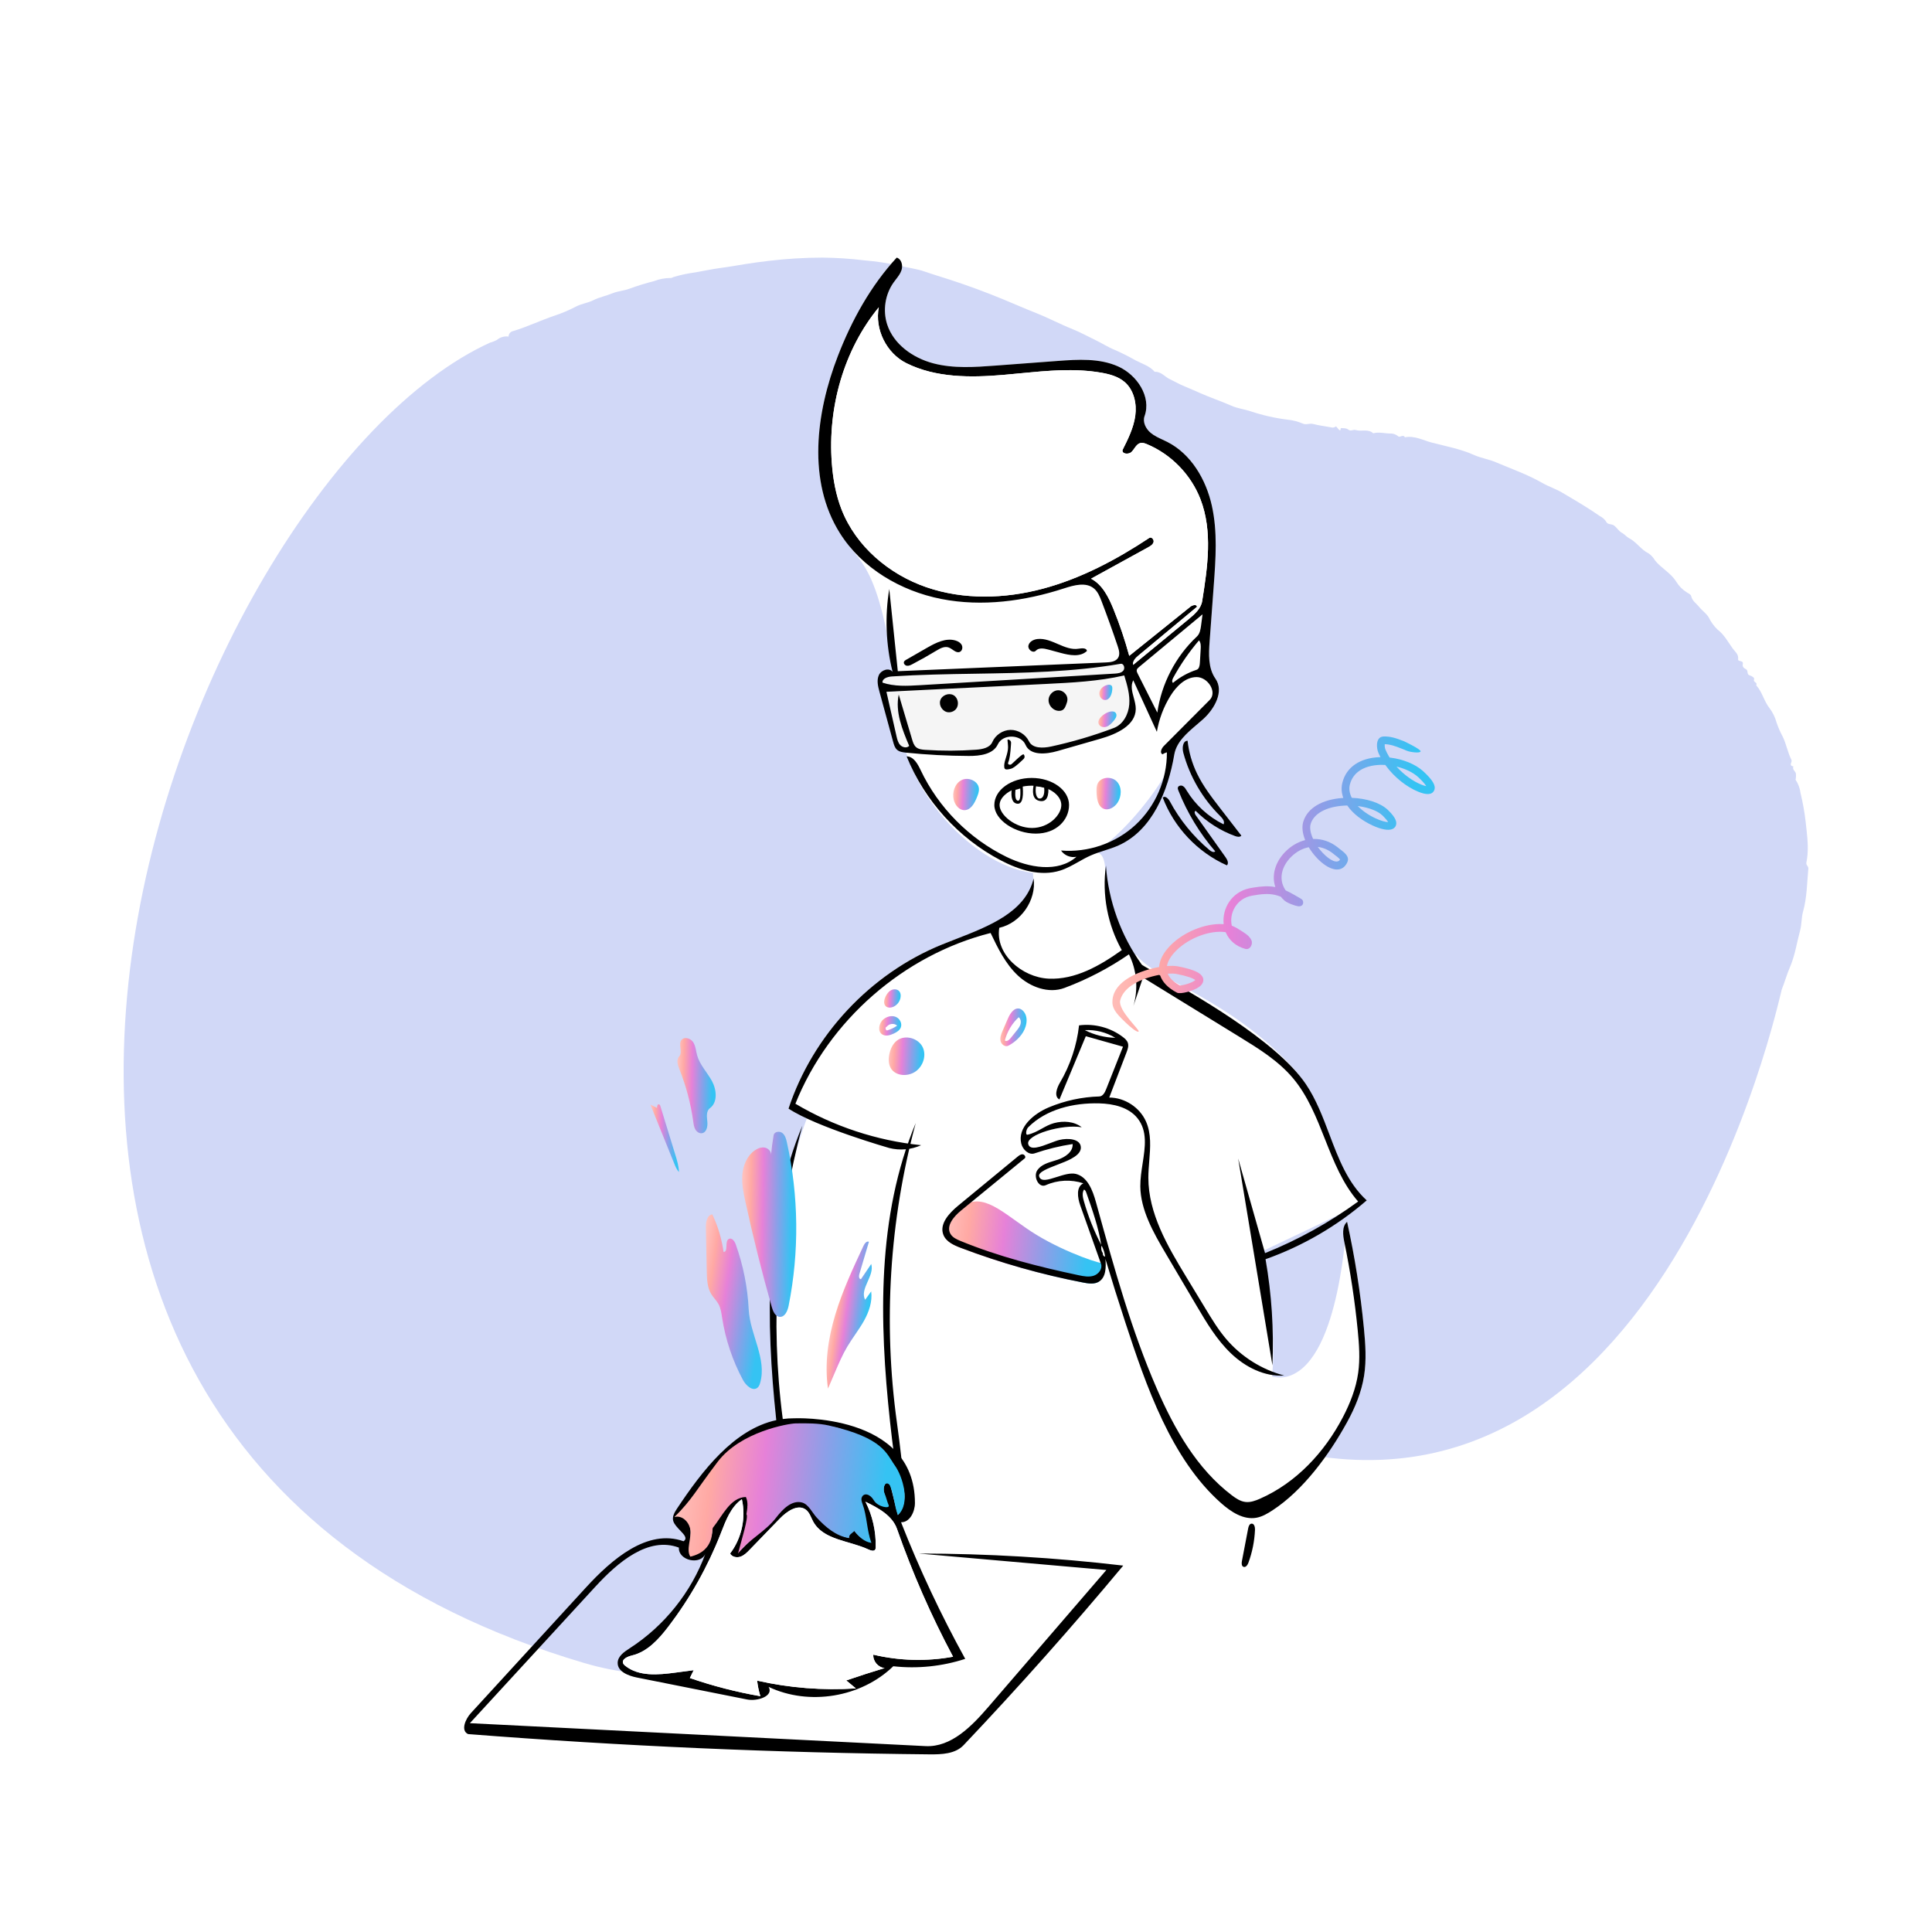 <svg width="334" height="334" viewBox="0 0 334 334" fill="none" xmlns="http://www.w3.org/2000/svg">
<rect width="334" height="334" fill="white"/>
<path fill-rule="evenodd" clip-rule="evenodd" d="M87.918 58.186C87.924 57.706 88.275 57.301 88.748 57.225C91.16 56.498 93.43 55.394 95.816 54.59C97.102 54.166 98.351 53.637 99.55 53.011C100.421 52.548 101.413 52.411 102.322 52.016L102.567 51.901C103.616 51.377 104.793 51.156 105.886 50.702C106.808 50.318 107.846 50.277 108.804 49.914C110.203 49.403 111.628 48.963 113.072 48.595C113.968 48.247 114.921 48.066 115.883 48.06C116.141 48.085 116.295 47.931 116.498 47.877C117.363 47.617 118.243 47.41 119.133 47.257C121.025 46.987 122.89 46.534 124.783 46.293C126.157 46.118 127.514 45.863 128.88 45.647C130.194 45.441 131.512 45.261 132.835 45.106C135.929 44.734 139.042 44.542 142.159 44.533C144.598 44.556 147.035 44.717 149.456 45.015C151.429 45.177 153.388 45.47 155.321 45.892C156.853 46.28 158.451 46.447 159.92 46.965C161.306 47.453 162.728 47.869 164.116 48.32C167.331 49.363 170.495 50.531 173.607 51.824C175.44 52.583 177.269 53.386 179.108 54.114C181.266 54.967 183.31 56.059 185.463 56.919C186.724 57.423 187.962 58.112 189.209 58.705C190.416 59.279 191.535 60.019 192.778 60.517C194 61.057 195.193 61.659 196.354 62.32C197.453 62.898 198.762 63.261 199.623 64.281C200.717 64.209 201.358 65.128 202.222 65.545C203.085 65.963 203.93 66.443 204.8 66.8C205.698 67.167 206.602 67.567 207.479 67.956C209.261 68.745 211.107 69.36 212.879 70.141C213.961 70.617 215.107 70.733 216.2 71.103C218.297 71.801 220.458 72.289 222.652 72.558C223.535 72.65 224.399 72.874 225.214 73.225C225.826 73.506 226.397 73.129 227.011 73.296C228.004 73.567 229.042 73.67 230.055 73.863C230.367 73.98 230.718 73.92 230.973 73.706L231.555 74.369C231.919 74.436 231.646 74.102 231.837 74.002C232.261 74.042 232.729 73.977 233.14 74.298C233.526 74.6 233.942 74.207 234.389 74.348C235.364 74.65 236.512 74.082 237.403 74.908C238.375 74.633 239.343 74.938 240.314 74.943C240.783 74.92 241.245 75.064 241.617 75.347L241.701 75.415C242.043 75.729 242.564 74.995 242.873 75.597C244.553 75.269 246.04 76.129 247.559 76.524C249.995 77.157 252.494 77.609 254.839 78.661C256.012 79.187 257.384 79.394 258.59 79.907C261.3 81.061 264.093 82.031 266.665 83.51C267.727 84.122 268.926 84.497 269.983 85.119L271.204 85.838C273.035 86.919 274.855 88.02 276.602 89.237C277.048 89.454 277.423 89.792 277.686 90.212C277.936 90.745 278.6 90.527 279.037 90.854C279.557 91.241 279.839 91.841 280.472 92.162C280.821 92.338 281.204 92.82 281.608 93.025C282.921 93.695 283.69 95.036 285.019 95.674C285.469 95.992 285.843 96.405 286.113 96.885C287.167 98.203 288.744 98.992 289.678 100.394L289.801 100.589C290.261 101.332 290.886 101.957 291.627 102.417L291.916 102.59C292.129 102.72 292.327 102.857 292.369 103.056C292.545 103.892 293.264 104.318 293.734 104.912C294.236 105.549 294.954 106.005 295.398 106.729C295.771 107.507 296.279 108.213 296.898 108.814C298.067 109.701 298.713 110.944 299.521 112.076C299.924 112.642 300.607 113.089 300.483 113.98C300.42 114.433 301.389 114.102 301.305 114.756L301.292 114.83C301.193 115.276 301.475 115.506 301.873 115.714C302.237 115.904 301.977 116.603 302.412 116.727C302.847 116.852 303.348 117.182 303.248 117.404C303.002 117.962 303.865 117.946 303.629 118.388C303.616 118.441 303.629 118.496 303.663 118.539C304.687 119.684 304.962 121.252 305.934 122.453C306.488 123.2 306.897 124.044 307.137 124.942C307.416 125.757 307.762 126.548 308.172 127.306C308.822 128.624 309.046 130.079 309.704 131.377C309.882 131.729 309.154 132.353 310.039 132.499C309.813 133.042 310.354 133.302 310.471 133.708C310.509 134.072 310.49 134.44 310.415 134.798C310.879 135.492 311.173 136.284 311.273 137.112C311.675 138.762 311.973 140.437 312.163 142.125L312.316 143.515C312.519 145.372 312.671 147.238 312.287 149.098C312.188 149.577 312.665 149.747 312.621 150.175C312.381 152.664 312.395 155.168 311.701 157.622C311.412 158.65 311.486 159.82 311.196 160.876C310.648 162.878 310.358 164.935 309.57 166.894L309.426 167.239C308.893 168.46 308.535 169.811 308.021 171.074C307.696 171.944 286.348 274.246 213.845 248.157C179.463 235.785 148.325 301.468 101.029 287.508C-32.867 247.986 30.808 83.747 84.743 59.224C85.156 59.117 85.554 58.957 85.927 58.749C86.481 58.288 87.205 58.084 87.918 58.186Z" fill="#D1D8F7"/>
<path fill-rule="evenodd" clip-rule="evenodd" d="M134.269 246.188C132.393 228.842 133.73 207.02 140.444 190.916C139.213 193.221 156.909 196.991 156.721 197.978C155.491 204.457 154.703 211.76 153.644 219.815C152.441 228.966 153.26 238.763 154.275 246.06C156.677 263.324 136.142 263.518 134.269 246.188Z" fill="white"/>
<path fill-rule="evenodd" clip-rule="evenodd" d="M136.316 191.658C140.505 178.969 150.472 168.313 162.854 163.287C169.148 160.732 176.463 159.563 172.754 160.397C172.016 164.95 176.68 168.97 181.287 169.188C185.894 169.405 190.178 166.935 193.932 164.255C191.467 159.857 193.95 162.022 197.532 167C197.655 167.275 179.931 171.297 168.859 179.359C159.181 186.406 155.681 197.615 159.25 197.978C157.532 198.758 155.546 198.932 153.718 198.462C153.718 198.462 141.236 194.887 136.316 191.658Z" fill="white"/>
<path fill-rule="evenodd" clip-rule="evenodd" d="M136.316 191.659C140.505 178.969 150.472 168.314 162.854 163.288C165.138 162.361 171.017 160.285 174.243 158.55C179.915 155.5 178.579 152.841 178.579 150.911C178.579 148.76 188.18 146.12 190.177 147.62C191.573 148.67 190.843 152.571 191.654 155.832C192.926 160.947 195.447 165.79 196.459 165.068C199.493 169.34 212.585 172.655 223.454 184.523C228.131 189.63 229.407 195.531 231.078 200.036C232.537 203.971 235.325 206.668 236.07 207.704C236.126 207.83 218.49 216.19 218.49 216.19C218.49 216.19 222.992 241.67 216.962 246.061C207.284 253.108 154.1 272.944 157.669 273.308C156.669 273.762 152.372 237.938 153.099 220.954C153.621 208.765 157.485 198.175 156.721 197.979C156.721 197.979 141.236 194.888 136.316 191.659Z" fill="white"/>
<path fill-rule="evenodd" clip-rule="evenodd" d="M222.982 237.841C231.787 234.67 232.664 211.425 232.881 211.225C234.221 217.302 235.194 223.46 235.792 229.654C236.055 232.378 236.245 235.138 235.819 237.841C235.371 240.68 234.253 243.379 232.865 245.896C229.787 251.476 225.322 256.285 219.985 259.767C219.121 260.331 218.209 260.871 217.193 261.051C214.947 261.449 212.802 260.027 211.094 258.515C202.467 250.874 198.142 239.588 194.551 228.637C193.356 224.991 186.008 205.174 187.291 204.571C185.183 203.866 182.81 203.984 180.782 204.895C179.556 205.445 178.569 203.387 179.342 202.287C180.114 201.186 181.583 200.904 182.86 200.484C184.137 200.064 185.528 199.119 185.434 197.778C183.202 198.119 181.001 198.659 178.864 199.388C177.85 199.734 176.812 198.751 176.556 197.711C175.869 194.923 178.681 192.539 181.331 191.432C184.087 190.279 187.057 189.639 190.043 189.554C190.65 189.536 200.112 190.848 198.197 198.385C198.174 198.476 197.915 199.293 197.894 199.388C195.89 208.799 212.619 241.572 222.982 237.841Z" fill="white"/>
<path fill-rule="evenodd" clip-rule="evenodd" d="M183.151 190.076C182.188 189.573 182.68 188.122 183.232 187.185C185.017 184.16 186.154 180.754 186.545 177.262C189.214 176.907 192.014 177.657 194.149 179.298C194.496 179.564 194.841 179.875 194.979 180.29C195.157 180.827 194.953 181.407 194.751 181.935C193.755 184.537 192.758 187.139 191.762 189.742C193.467 189.743 185.171 191.231 183.151 190.076Z" fill="white"/>
<path fill-rule="evenodd" clip-rule="evenodd" d="M155.709 125.701C152.473 96.611 149.013 98.235 145.195 92.165C139.552 83.193 141.029 71.41 144.857 61.526C147.254 55.334 150.524 49.415 155.025 44.533C155.839 44.787 156.118 45.861 155.862 46.675C155.606 47.488 154.99 48.126 154.494 48.82C153.017 50.886 152.587 53.663 153.369 56.08C154.486 59.529 157.828 61.883 161.333 62.809C164.838 63.735 168.533 63.471 172.148 63.2C175.7 62.934 179.251 62.668 182.803 62.402C186.352 62.137 190.075 61.899 193.321 63.36C196.567 64.821 199.073 68.586 197.869 71.936C197.498 72.968 198.089 74.133 198.933 74.834C199.776 75.535 200.836 75.906 201.813 76.405C205.93 78.505 208.492 82.894 209.498 87.404C210.505 91.915 210.17 96.603 209.83 101.212C209.593 104.426 209.356 107.64 209.119 110.854C208.955 113.076 208.843 115.499 210.122 117.323C211.662 119.521 209.971 122.551 207.975 124.345C205.979 126.139 203.462 127.813 203.005 130.457C202.406 133.93 191.654 149.65 181.269 150.91C171.214 152.13 157.161 138.753 155.709 125.701Z" fill="white"/>
<path fill-rule="evenodd" clip-rule="evenodd" d="M159.952 129.631C162.873 129.827 165.807 129.819 168.726 129.609C169.823 129.53 171.118 129.284 171.556 128.276C172.082 127.062 173.353 126.21 174.675 126.182C175.997 126.154 177.302 126.953 177.879 128.143C178.499 129.421 180.321 129.355 181.709 129.054C185.397 128.256 189.026 127.184 192.556 125.851C194.155 125.247 195.085 123.494 195.223 121.79C195.36 120.087 194.857 118.404 194.358 116.769C189.914 117.789 185.332 118.016 180.778 118.24C171.598 118.691 162.419 119.142 153.24 119.593C153.819 122.148 154.399 124.702 154.978 127.257C155.105 127.817 155.248 128.406 155.646 128.819C156.045 129.232 156.79 129.367 157.177 128.943C155.974 126.119 154.747 123.072 155.37 120.066C156.142 122.66 156.915 125.254 157.688 127.848C157.831 128.329 157.991 128.837 158.37 129.165C158.793 129.532 159.394 129.594 159.952 129.631ZM194.194 115.935C194.547 115.514 194.277 114.662 193.736 114.755C180.708 117.002 167.362 116.081 154.17 116.942C153.449 116.989 152.496 117.292 152.559 118.012C154.605 118.704 156.824 118.583 158.98 118.455C170.214 117.787 181.448 117.119 192.681 116.451C193.229 116.419 193.841 116.355 194.194 115.935Z" fill="#F5F5F5"/>
<path fill-rule="evenodd" clip-rule="evenodd" d="M185.988 202.945C185.988 205.646 191.278 220.495 190.177 216.819C190.301 218.256 191.203 220.845 189.962 221.582C189.171 222.051 188.174 221.902 187.27 221.729C180.064 220.344 172.977 218.337 166.115 215.737C164.908 215.28 163.587 214.689 163.101 213.493C162.339 211.617 164.073 209.729 165.636 208.441C169.065 205.615 172.493 202.789 175.922 199.963C176.175 199.754 176.464 199.533 176.792 199.556C177.119 199.58 177.398 200.012 177.166 200.245C173.487 203.259 185.988 200.244 185.988 202.945Z" fill="white"/>
<path fill-rule="evenodd" clip-rule="evenodd" d="M189.962 221.58C189.171 222.05 188.174 221.901 187.27 221.727C180.064 220.342 172.977 218.335 166.115 215.735C164.908 215.278 163.587 214.688 163.101 213.492C162.339 211.616 164.961 209.306 167 208.193C170.542 206.259 174.253 210.477 179.21 213.492C184.463 216.688 190.864 218.741 190.711 218.311" fill="url(#paint0_linear_206_2239)"/>
<path fill-rule="evenodd" clip-rule="evenodd" d="M206.712 140.184C206.428 140.227 206.52 140.662 206.687 140.896C208.421 143.338 210.155 145.779 211.889 148.22C212.184 148.635 212.468 149.243 212.104 149.599C207.062 147.362 202.977 143.05 201.017 137.894C201.371 137.494 201.971 138.035 202.223 138.507C203.946 141.726 206.29 144.612 209.09 146.956C209.377 147.196 209.807 147.433 210.09 147.187C207.395 144.066 205.229 140.489 203.712 136.655C203.648 136.494 203.585 136.319 203.627 136.151C203.71 135.824 204.165 135.724 204.466 135.877C204.768 136.031 204.949 136.342 205.124 136.631C206.644 139.145 208.893 141.211 211.527 142.511C211.784 142.013 211.335 141.456 210.935 141.062C207.903 138.07 205.683 134.263 204.573 130.15C204.35 129.323 204.448 128.087 205.304 128.051C205.519 130.002 206.067 131.917 206.917 133.686C207.975 135.89 209.482 137.842 210.978 139.775C212.185 141.336 213.392 142.896 214.599 144.457C214.367 144.761 213.894 144.671 213.535 144.54C210.979 143.61 208.631 142.112 206.712 140.184Z" fill="black"/>
<path fill-rule="evenodd" clip-rule="evenodd" d="M178.356 134.49C181.923 134.49 184.814 136.584 184.814 139.166C184.814 141.749 182.628 144.112 179.062 144.112C175.496 144.112 171.899 141.749 171.899 139.166C171.899 136.584 174.79 134.49 178.356 134.49ZM178.356 135.826C175.452 135.826 172.806 137.432 172.806 139.166C172.806 140.901 175.511 143.138 178.415 143.138C181.319 143.138 183.478 140.901 183.478 139.166C183.478 137.432 181.26 135.826 178.356 135.826Z" fill="black"/>
<path fill-rule="evenodd" clip-rule="evenodd" d="M113.711 190.951C113.624 191.131 113.577 191.33 113.574 191.53C113.193 191.337 112.812 191.144 112.431 190.951C113.807 194.352 115.184 197.752 116.561 201.152C116.772 201.675 116.992 202.21 117.379 202.619C117.346 201.592 117.042 200.596 116.74 199.615C115.866 196.769 114.992 193.924 114.118 191.079C114.05 190.934 113.849 190.871 113.711 190.951Z" fill="url(#paint1_linear_206_2239)"/>
<path fill-rule="evenodd" clip-rule="evenodd" d="M119.832 180.171C120.269 180.842 120.305 181.687 120.522 182.458C120.985 184.107 122.263 185.385 123.08 186.891C123.897 188.396 124.104 190.561 122.728 191.581C122.065 192.072 122.189 193.072 122.28 193.892C122.371 194.712 122.157 195.797 121.34 195.91C120.876 195.975 120.429 195.65 120.2 195.242C119.971 194.833 119.912 194.355 119.848 193.891C119.422 190.794 118.616 187.75 117.452 184.848C117.16 184.122 116.876 183.206 117.409 182.634C118.084 181.91 117.198 180.564 117.813 179.789C118.31 179.161 119.395 179.501 119.832 180.171Z" fill="url(#paint2_linear_206_2239)"/>
<path fill-rule="evenodd" clip-rule="evenodd" d="M173.331 178.191C173.641 177.479 173.95 176.766 174.259 176.054C174.637 175.182 175.332 174.142 176.253 174.375C176.529 174.445 176.764 174.629 176.948 174.847C177.888 175.96 177.457 177.709 176.579 178.871C175.977 179.668 175.194 180.326 174.305 180.781C173.764 181.058 173.088 180.545 172.965 179.949C172.842 179.353 173.089 178.749 173.331 178.191ZM175.727 178.209C176.006 177.863 176.293 177.504 176.416 177.077C176.54 176.649 176.461 176.13 176.11 175.857C174.954 176.933 174.114 178.344 173.716 179.872C174 180.133 174.434 179.811 174.676 179.511C175.026 179.077 175.376 178.643 175.727 178.209Z" fill="url(#paint3_linear_206_2239)"/>
<path fill-rule="evenodd" clip-rule="evenodd" d="M155.056 179.895C156.457 178.804 158.795 179.469 159.536 181.083C160.276 182.697 159.382 184.807 157.76 185.53C157.335 185.72 156.872 185.827 156.407 185.842C155.551 185.871 154.649 185.556 154.135 184.872C153.599 184.158 153.565 183.181 153.734 182.305C153.912 181.386 154.317 180.47 155.056 179.895Z" fill="url(#paint4_linear_206_2239)"/>
<path fill-rule="evenodd" clip-rule="evenodd" d="M187.912 112.53C186.772 113.633 184.919 113.293 183.388 112.879C182.66 112.682 181.932 112.486 181.204 112.289C180.478 112.093 179.586 111.94 179.075 112.49C178.599 113.003 177.652 112.298 177.79 111.613C177.928 110.928 178.683 110.542 179.378 110.469C181.828 110.213 184.044 112.544 186.475 112.146C187.025 112.056 187.822 111.98 187.912 112.53L187.912 112.53Z" fill="black"/>
<path fill-rule="evenodd" clip-rule="evenodd" d="M152.721 176.22C153.308 175.733 154.152 175.507 154.858 175.796C155.564 176.084 156.019 176.963 155.713 177.662C155.503 178.141 155.019 178.434 154.548 178.662C153.902 178.974 153.099 179.211 152.501 178.815C151.661 178.256 151.944 176.864 152.721 176.22M153.261 177.493C153.004 177.621 153.066 178.087 153.347 178.144C153.97 177.962 154.563 177.68 155.096 177.311C154.593 176.838 153.671 176.942 153.286 177.514L153.261 177.493Z" fill="url(#paint5_linear_206_2239)"/>
<path fill-rule="evenodd" clip-rule="evenodd" d="M186.098 148.117C185.101 148.334 183.993 147.885 183.429 147.035C188.093 147.425 192.892 145.769 196.324 142.586C199.756 139.403 201.767 134.742 201.729 130.062C201.463 130.137 201.208 130.25 200.974 130.398C200.446 130.173 200.794 129.374 201.2 128.967L209.123 121.011C210.494 119.635 208.798 117.043 206.856 117.052C204.914 117.06 203.356 118.66 202.334 120.311C201.164 122.202 200.366 124.322 199.998 126.514L195.915 117.601C195.434 118.523 195.711 119.544 195.994 120.586C196.174 121.249 196.356 121.92 196.348 122.58C196.312 125.434 193.004 126.916 190.261 127.703L182.796 129.845C180.82 130.411 178.096 130.653 177.291 128.762C176.503 126.908 173.349 126.856 172.5 128.683C171.697 130.412 169.396 130.695 167.49 130.687C163.861 130.673 160.232 130.482 156.622 130.114C156.068 130.057 155.475 129.979 155.063 129.604C154.694 129.268 154.546 128.758 154.414 128.276L152.043 119.596C151.784 118.65 151.531 117.611 151.935 116.717C152.338 115.823 153.718 115.365 154.309 116.148C153.15 111.477 152.953 106.569 153.733 101.82L155.211 116.034L191.2 114.521C191.983 114.489 192.895 114.383 193.3 113.713C193.656 113.125 193.449 112.373 193.23 111.722C192.35 109.104 191.416 106.504 190.43 103.924C190.125 103.127 189.791 102.297 189.138 101.747C187.752 100.579 185.671 101.158 183.948 101.719C177.128 103.937 169.783 104.931 162.745 103.552C155.708 102.172 149.013 98.235 145.195 92.165C139.552 83.193 141.029 71.41 144.856 61.526C147.254 55.334 150.524 49.415 155.025 44.533C155.839 44.787 156.118 45.861 155.862 46.675C155.669 47.286 155.273 47.799 154.877 48.311C154.747 48.479 154.617 48.648 154.494 48.82C153.017 50.886 152.587 53.663 153.369 56.08C154.486 59.529 157.828 61.883 161.333 62.809C164.838 63.735 168.533 63.471 172.148 63.2L182.803 62.402C186.352 62.137 190.075 61.899 193.321 63.36C196.566 64.821 199.073 68.586 197.869 71.936C197.498 72.968 198.089 74.133 198.932 74.834C199.541 75.34 200.263 75.674 200.985 76.009L200.985 76.009C201.263 76.138 201.541 76.266 201.813 76.405C205.93 78.505 208.492 82.894 209.498 87.404C210.505 91.915 210.17 96.603 209.83 101.212L209.119 110.854C208.955 113.076 208.843 115.499 210.122 117.323C211.662 119.521 209.971 122.551 207.975 124.345C207.633 124.652 207.276 124.956 206.916 125.262C205.177 126.741 203.384 128.266 203.005 130.457C201.918 136.757 199.216 143.524 193.386 146.146C192.59 146.504 191.758 146.772 190.927 147.04L190.927 147.04L190.927 147.04C190.123 147.3 189.32 147.559 188.548 147.899C187.818 148.221 187.119 148.614 186.422 149.007C185.411 149.576 184.402 150.145 183.3 150.494C179.886 151.577 176.161 150.391 172.99 148.725C165.693 144.893 159.825 138.409 156.739 130.767C157.931 130.761 158.641 132.048 159.152 133.125C162.229 139.613 167.564 145.003 174.021 148.145C177.864 150.014 182.888 150.938 186.098 148.117ZM198.287 76.791C197.932 76.643 197.546 76.504 197.17 76.586C196.682 76.693 196.386 77.113 196.086 77.537C195.947 77.733 195.807 77.931 195.647 78.099C195.142 78.628 193.895 78.499 194.065 77.788C195.015 75.898 195.978 73.964 196.264 71.868C196.549 69.772 196.039 67.447 194.443 66.059C193.34 65.099 191.866 64.693 190.426 64.438C185.808 63.623 181.099 64.08 176.412 64.536C175.417 64.633 174.422 64.729 173.43 64.814C167.765 65.295 161.808 65.318 156.714 62.795C153.251 61.081 151.19 56.921 151.922 53.127C145.831 60.544 143.09 70.458 143.801 80.029C144.006 82.781 144.486 85.532 145.494 88.101C147.988 94.453 153.672 99.278 160.122 101.506C166.572 103.734 173.699 103.532 180.293 101.77C186.886 100.009 192.996 96.757 198.689 92.993C199.059 92.748 199.54 93.284 199.425 93.713C199.31 94.142 198.884 94.4 198.495 94.614L188.62 100.041C190.594 101.077 191.66 103.246 192.499 105.311C193.567 107.943 194.476 110.638 195.221 113.378L205.806 104.877C206.173 104.582 206.919 104.437 206.934 104.908L196.838 113.303C196.329 113.727 195.766 114.29 195.898 114.94L205.5 107.032C206.525 106.187 207.621 105.225 207.83 103.913C208.768 98.033 209.675 91.824 207.522 86.273C205.882 82.047 202.468 78.542 198.287 76.791ZM158.371 129.166C158.794 129.532 159.394 129.594 159.953 129.631C162.873 129.827 165.807 129.82 168.727 129.609C169.823 129.53 171.119 129.285 171.556 128.276C172.083 127.063 173.353 126.21 174.675 126.182C175.998 126.155 177.303 126.953 177.88 128.143C178.499 129.422 180.321 129.355 181.71 129.055C185.398 128.256 189.027 127.185 192.557 125.851C194.156 125.248 195.086 123.495 195.223 121.791C195.361 120.087 194.857 118.404 194.359 116.769C189.915 117.789 185.332 118.017 180.778 118.241L153.24 119.594L154.979 127.257C155.106 127.817 155.248 128.407 155.647 128.82C156.046 129.233 156.79 129.368 157.177 128.944C155.975 126.119 154.747 123.072 155.37 120.066L157.688 127.849C157.831 128.33 157.991 128.837 158.371 129.166ZM192.682 116.452C193.23 116.419 193.842 116.356 194.195 115.935C194.547 115.515 194.277 114.662 193.736 114.756C185.398 116.194 176.929 116.334 168.454 116.474C163.688 116.553 158.919 116.632 154.171 116.942C153.449 116.989 152.497 117.292 152.56 118.013C154.605 118.704 156.824 118.584 158.98 118.456L192.682 116.452ZM206.92 110.036C207.432 109.557 207.552 108.804 207.643 108.109L207.892 106.202L196.91 115.318C196.746 115.455 196.571 115.607 196.524 115.815C196.474 116.035 196.579 116.257 196.68 116.459L200.077 123.193C200.783 118.204 203.24 113.479 206.92 110.036ZM207.574 112.19C207.605 111.674 207.617 111.1 207.276 110.711C205.575 112.703 204.081 114.871 202.824 117.17C202.67 117.453 202.536 117.85 202.782 118.058C203.981 117.056 205.372 116.284 206.857 115.796C207.299 115.651 207.402 115.082 207.43 114.617L207.574 112.19ZM162.854 163.287C150.472 168.313 140.505 178.968 136.316 191.658C141.236 194.887 153.718 198.461 153.718 198.461C155.546 198.931 157.532 198.758 159.25 197.978C151.597 197.199 144.121 194.734 137.506 190.809C143.28 176.413 156.215 165.099 171.252 161.293C172.518 163.934 173.831 166.639 175.966 168.642C178.102 170.645 181.278 171.817 184.021 170.792C187.955 169.322 191.708 167.366 195.167 164.984C196.542 167.719 196.812 170.984 195.935 173.914L195.673 174.687C195.77 174.433 195.857 174.174 195.935 173.914L197.598 168.996L214.286 179.253C217.606 181.293 220.986 183.384 223.501 186.361C226.084 189.417 227.574 193.181 229.062 196.943L229.062 196.944C230.584 200.789 232.105 204.633 234.793 207.717C229.826 211.344 224.406 214.348 218.698 216.638L214.051 200.274L219.975 236.029C220.24 229.897 219.84 223.736 218.785 217.69C225.179 215.426 231.144 211.957 236.275 207.519C232.997 204.523 231.416 200.335 229.822 196.114C228.679 193.084 227.528 190.038 225.74 187.4C220.572 179.782 205.772 171.509 199.855 168.201L199.854 168.201L199.854 168.201C198.345 167.358 197.414 166.837 197.367 166.733C193.785 161.755 191.621 155.768 191.192 149.65C190.489 154.642 191.467 159.856 193.931 164.255C190.178 166.935 185.894 169.404 181.287 169.187C176.68 168.97 172.016 164.95 172.754 160.397C176.463 159.563 179.194 155.64 178.69 151.872C177.288 157.675 170.98 160.121 165.2 162.363L165.2 162.363C164.403 162.672 163.616 162.978 162.854 163.287ZM134.355 246.972C131.368 247.66 127.782 249.09 125.364 251.962C123.673 253.969 122.517 255.528 121.542 256.84C119.931 259.011 118.819 260.51 116.614 262.258C117.871 261.49 119.323 263.161 119.397 264.632C119.423 265.143 119.376 265.664 119.329 266.183C119.241 267.16 119.153 268.129 119.554 269.003C120.604 268.352 121.682 267.676 122.407 266.676C123.132 265.675 123.427 264.259 122.793 263.198C122.577 262.836 122.894 262.396 123.197 262.101C125.066 260.285 127.195 258.736 129.498 257.516C129.824 258.487 129.725 259.592 129.231 260.489L130.356 261.801L127.759 268.303L134.257 261.702C135.55 260.389 137.325 258.961 139.033 259.655C139.901 260.007 140.449 260.812 140.987 261.602C141.106 261.777 141.225 261.951 141.347 262.12C142.658 263.937 144.599 265.29 146.758 265.891C146.79 265.309 147.094 264.748 147.563 264.403C148.205 265.453 149.259 266.243 150.447 266.564L148.84 259.691C148.755 259.328 148.674 258.926 148.851 258.598C149.296 257.773 150.574 258.351 151.171 259.074C151.768 259.796 152.652 260.7 153.462 260.229L152.817 258.006C152.599 257.256 152.962 256 153.632 256.401C153.852 256.532 153.933 256.806 153.996 257.054L155.223 261.917C156.782 260.141 156.614 257.338 155.466 255.273C155.292 254.96 155.147 254.628 154.994 254.279C154.138 252.316 153.035 249.791 145.231 246.994C144.084 246.584 142.796 246.544 141.509 246.504C140.865 246.484 140.221 246.464 139.595 246.398C139.114 246.347 137.532 246.371 135.513 246.734C137.809 263.395 136.182 263.407 134.355 246.972ZM135.321 245.317C135.958 245.231 136.609 245.188 137.274 245.191C137.171 245.191 158.172 244.189 158.172 259.837C158.172 261.351 157.275 263.214 155.769 263.16C158.952 271.263 162.661 279.158 166.866 286.78C162.873 288.082 158.601 288.521 154.427 288.057C148.864 293.448 139.88 294.936 132.876 291.626C133.807 293.201 130.96 294.163 129.166 293.805L110.119 290.01C108.621 289.712 106.757 288.989 106.782 287.462C106.8 286.327 107.906 285.565 108.86 284.95C114.836 281.1 119.508 275.263 121.956 268.59C121.111 270.661 117.233 269.782 117.365 267.548C112.082 265.553 106.774 270.11 102.952 274.268L81.233 297.899L160.008 301.865C164.436 302.088 167.983 298.433 170.877 295.076L191.266 271.418L158.85 268.571C170.654 268.579 182.459 269.276 194.182 270.657C185.317 281.298 176.11 291.655 166.579 301.705C165.141 303.221 162.795 303.309 160.705 303.289C134.083 303.028 107.47 301.859 80.927 299.784C79.615 299.201 80.436 297.214 81.406 296.155L101.269 274.474C105.749 269.584 111.921 264.223 118.168 266.449C118.908 265.958 118.287 265.313 117.574 264.571C117.096 264.073 116.576 263.532 116.396 262.965C116.159 262.22 116.611 261.449 117.044 260.798C121.384 254.273 126.871 247.101 134.197 245.513C132.384 228.373 132.086 210.499 138.713 194.604C134.273 211.068 133.115 228.409 135.321 245.317ZM197.136 205.096C197.125 203.784 197.333 202.441 197.537 201.116C197.974 198.289 198.398 195.541 196.668 193.343C195.147 191.41 192.478 190.808 190.02 190.747C185.594 190.637 180.88 191.745 177.755 194.881C177.382 195.254 177.237 196.257 177.645 196.166C178.583 195.959 179.358 195.529 180.119 195.107C180.795 194.732 181.461 194.362 182.222 194.16C183.839 193.728 185.693 193.849 187.012 194.881C183.71 194.28 177.347 196.167 177.755 197.778C178.053 198.958 179.908 198.249 181.545 197.623C182.142 197.394 182.71 197.177 183.163 197.067C184.632 196.708 186.834 196.867 186.856 198.379C186.87 199.293 185.957 199.909 185.155 200.347C184.543 200.682 183.694 201.008 182.844 201.335L182.844 201.335C181.145 201.989 179.446 202.642 179.642 203.359C179.916 204.363 181.224 203.946 182.689 203.478C183.832 203.114 185.07 202.718 185.988 202.944C188.021 203.445 188.901 205.789 189.461 207.807L189.752 208.857L189.752 208.858L189.752 208.858C192.68 219.427 195.618 230.032 199.995 240.084C203.026 247.043 206.907 253.908 212.951 258.499C213.66 259.037 214.435 259.557 215.319 259.657C216.178 259.755 217.027 259.444 217.819 259.097C224.066 256.357 228.98 251.073 232.14 245.028C233.405 242.611 234.421 240.033 234.801 237.332C235.142 234.91 234.964 232.447 234.725 230.013C234.222 224.889 233.449 219.791 232.412 214.747C232.161 213.53 231.968 212.066 232.881 211.224C234.221 217.301 235.194 223.459 235.792 229.653C236.056 232.377 236.245 235.137 235.819 237.84C235.371 240.68 234.254 243.379 232.865 245.896C229.787 251.476 225.322 257.62 219.985 261.103C219.121 261.666 218.209 262.206 217.193 262.386C214.947 262.784 212.802 261.362 211.094 259.85C202.468 252.209 198.142 239.587 194.551 228.636C193.356 224.99 192.207 221.329 191.105 217.653C191.23 219.09 191.203 220.844 189.962 221.581C189.171 222.05 188.174 221.902 187.27 221.728C180.064 220.343 172.977 218.336 166.115 215.736C164.908 215.279 163.587 214.688 163.101 213.493C162.339 211.616 164.073 209.728 165.636 208.44L175.922 199.962C176.175 199.753 176.464 199.532 176.792 199.556C177.119 199.579 177.397 200.012 177.166 200.244L166.129 209.287C164.878 210.311 163.499 211.945 164.328 213.333C164.694 213.945 165.393 214.262 166.052 214.534C172.618 217.234 179.532 218.988 186.477 220.459C187.346 220.643 188.265 220.82 189.105 220.535C189.946 220.251 190.637 219.325 190.34 218.488L186.753 208.388C186.278 207.053 186.009 205.173 187.291 204.571C185.183 203.865 182.811 203.983 180.782 204.894C179.556 205.444 178.569 203.386 179.342 202.286C179.99 201.362 181.131 201.015 182.236 200.678L182.237 200.678L182.238 200.678C182.448 200.614 182.656 200.551 182.86 200.484C184.137 200.064 185.528 199.118 185.435 197.778C183.203 198.119 181.001 198.658 178.864 199.388C177.851 199.734 176.812 198.75 176.556 197.71C175.869 194.922 178.681 192.538 181.331 191.431C184.087 190.279 187.057 189.638 190.043 189.553C190.65 189.535 191.002 188.876 191.225 188.311L194.14 180.95L187.712 179.139L183.152 190.077C182.188 189.573 182.68 188.122 183.232 187.186C185.017 184.16 186.154 180.754 186.545 177.263C189.215 176.908 192.014 177.657 194.15 179.298C194.497 179.565 194.842 179.875 194.979 180.291C195.157 180.827 194.953 181.407 194.751 181.935L191.763 189.742C194.435 189.744 197.032 191.435 198.115 193.878C199.057 196.003 198.869 198.357 198.68 200.715L198.68 200.716C198.603 201.68 198.525 202.645 198.525 203.596C198.525 209.774 201.833 215.406 205.037 220.688L208.422 226.266C209.516 228.069 210.616 229.881 211.984 231.487C214.584 234.542 218.134 236.776 222.014 237.798C218.608 238.03 215.297 236.342 212.826 233.988C210.354 231.634 208.587 228.654 206.851 225.715L201.467 216.596C199.404 213.102 197.169 209.153 197.136 205.096ZM187.807 206.211C187.728 205.985 187.625 205.734 187.403 205.645C187.03 206.229 187.19 206.993 187.379 207.659C188.122 210.268 189.128 212.802 190.378 215.209C189.889 212.124 188.846 209.158 187.807 206.211ZM187.541 178.086C189.17 178.914 190.986 179.371 192.812 179.414C191.243 178.454 189.378 177.984 187.541 178.086ZM190.675 216.665C190.588 216.914 190.784 217.219 191.047 217.242C190.97 216.575 190.762 215.924 190.437 215.338C190.307 215.765 190.383 216.25 190.637 216.617L190.675 216.665ZM214.975 270.873C214.623 270.744 214.628 270.249 214.699 269.88L215.782 264.222C215.85 263.867 216.005 263.43 216.366 263.404C216.82 263.371 216.98 263.994 216.961 264.449C216.879 266.398 216.493 268.334 215.822 270.167C215.68 270.552 215.361 271.015 214.975 270.873ZM116.748 289.16C113.776 289.556 110.432 289.855 108.091 287.982C107.945 287.865 107.801 287.735 107.73 287.563C107.429 286.836 108.493 286.374 109.258 286.192C111.914 285.561 113.888 283.376 115.544 281.206C119.287 276.3 122.343 270.869 124.593 265.123C124.638 265.008 124.683 264.892 124.728 264.776C125.547 262.675 126.411 260.457 128.252 259.183C128.987 262.405 128.223 265.937 126.222 268.567C126.536 269.166 127.364 269.332 128.005 269.113C128.646 268.894 129.142 268.39 129.613 267.903L134.812 262.528C136.033 261.265 137.966 259.929 139.347 261.014C139.798 261.369 140.04 261.899 140.283 262.429C140.375 262.631 140.468 262.833 140.572 263.025C141.767 265.234 144.254 265.963 146.772 266.7C147.951 267.045 149.137 267.392 150.2 267.894C150.567 268.068 151.093 268.223 151.306 267.877C151.378 267.76 151.385 267.616 151.388 267.479C151.458 264.765 150.845 262.037 149.62 259.614C151.841 260.696 154.262 261.997 155.078 264.329C157.733 271.924 160.974 279.314 164.762 286.412C160.208 287.245 155.482 287.122 150.977 286.053C150.885 287.172 151.816 288.273 152.933 288.37C150.708 289.043 148.494 289.757 146.295 290.51L147.966 291.89C142.249 292.263 136.478 291.808 130.89 290.543C130.993 291.454 131.179 292.356 131.445 293.234C127.309 292.514 123.23 291.463 119.262 290.093L119.923 288.738L116.748 289.16Z" fill="black"/>
<path fill-rule="evenodd" clip-rule="evenodd" d="M154.414 174.064C153.983 174.246 153.429 174.259 153.1 173.926C152.692 173.514 152.829 172.821 153.082 172.3C153.307 171.839 153.621 171.394 154.08 171.165C154.539 170.936 155.166 170.988 155.483 171.391C155.678 171.638 155.729 171.973 155.703 172.286C155.638 173.053 155.122 173.764 154.414 174.064Z" fill="url(#paint6_linear_206_2239)"/>
<path fill-rule="evenodd" clip-rule="evenodd" d="M165.933 112.697C165.27 112.988 164.676 112.167 163.992 111.928C163.278 111.678 162.52 112.094 161.873 112.486C160.511 113.31 159.124 114.092 157.714 114.831C157.425 114.983 157.111 115.137 156.787 115.095C156.463 115.053 156.16 114.717 156.279 114.413C156.346 114.242 156.516 114.139 156.675 114.047C157.862 113.366 159.048 112.685 160.235 112.004C161.767 111.125 163.533 110.215 165.22 110.741C165.651 110.876 166.076 111.126 166.273 111.532C166.47 111.939 166.347 112.515 165.933 112.697V112.697Z" fill="black"/>
<path fill-rule="evenodd" clip-rule="evenodd" d="M168.863 137.892C168.46 138.871 167.846 140.007 166.788 140.058C165.842 140.103 165.102 139.187 164.879 138.266C164.569 136.984 165.058 135.455 166.235 134.859C167.412 134.264 169.141 135.028 169.237 136.343C169.276 136.878 169.067 137.396 168.863 137.892H168.863Z" fill="url(#paint7_linear_206_2239)"/>
<path fill-rule="evenodd" clip-rule="evenodd" d="M189.574 137.064L189.584 137.271C189.646 138.283 189.869 139.426 190.783 139.809C191.657 140.175 192.665 139.567 193.189 138.779C193.919 137.68 193.983 136.076 193.081 135.113C192.179 134.151 190.292 134.278 189.752 135.481C189.533 135.97 189.551 136.528 189.574 137.064Z" fill="url(#paint8_linear_206_2239)"/>
<path fill-rule="evenodd" clip-rule="evenodd" d="M191.399 118.417C191.675 118.344 192.018 118.341 192.19 118.569C192.304 118.721 192.303 118.928 192.293 119.118C192.248 119.95 191.89 120.997 191.057 121.016C190.416 121.03 189.936 120.294 190.066 119.666C190.197 119.038 190.779 118.581 191.399 118.417V118.417Z" fill="url(#paint9_linear_206_2239)"/>
<path fill-rule="evenodd" clip-rule="evenodd" d="M189.992 125.253C189.584 124.53 190.41 123.75 191.128 123.335C191.723 122.99 192.662 122.744 192.949 123.37C193.147 123.8 192.819 124.277 192.51 124.636C192.177 125.023 191.823 125.422 191.349 125.61C190.874 125.798 190.243 125.697 189.992 125.253H189.992Z" fill="url(#paint10_linear_206_2239)"/>
<path fill-rule="evenodd" clip-rule="evenodd" d="M184.299 121.868C184.191 122.15 184.072 122.441 183.844 122.639C183.528 122.913 183.06 122.948 182.657 122.838C181.842 122.615 181.221 121.791 181.272 120.947C181.324 120.102 182.075 119.347 182.92 119.33C183.766 119.314 184.56 120.078 184.537 120.923C184.529 121.249 184.415 121.563 184.299 121.868Z" fill="black"/>
<path fill-rule="evenodd" clip-rule="evenodd" d="M163.897 123.133C162.96 123.036 162.261 121.959 162.555 121.064C162.849 120.169 164.051 119.715 164.863 120.193C165.675 120.671 165.862 121.941 165.223 122.633C164.89 122.993 164.384 123.184 163.897 123.133H163.897Z" fill="black"/>
<path fill-rule="evenodd" clip-rule="evenodd" d="M174.937 136.137L176.794 135.791L176.817 136.082C176.958 138.113 176.627 139.066 175.825 138.94C175.009 138.812 174.706 137.926 174.918 136.28L174.937 136.137ZM176.379 136.314L175.55 136.545C175.44 137.708 175.572 138.333 175.947 138.422C176.321 138.51 176.465 137.807 176.379 136.314Z" fill="black"/>
<path fill-rule="evenodd" clip-rule="evenodd" d="M178.692 135.723L181.179 135.381L181.208 135.661C181.398 137.67 180.956 138.612 179.881 138.487C178.786 138.361 178.382 137.482 178.668 135.853L178.692 135.723ZM179.101 135.936C178.935 136.915 179.113 137.972 179.675 138.047C180.237 138.121 180.645 137.444 180.516 136.186L180.306 136.13C180.144 136.089 180.014 136.059 179.915 136.042L179.783 136.02C179.613 135.995 179.386 135.967 179.101 135.936Z" fill="black"/>
<path fill-rule="evenodd" clip-rule="evenodd" d="M150.616 218.511C150.024 219.389 149.432 220.267 148.84 221.145C148.48 221.139 148.458 220.607 148.561 220.262C149.113 218.4 149.666 216.539 150.219 214.677C149.829 214.503 149.47 214.964 149.289 215.35C147.465 219.252 145.634 223.171 144.395 227.296C143.156 231.421 142.521 235.791 143.141 240.053C143.545 239.109 143.949 238.165 144.354 237.221C144.996 235.721 145.64 234.216 146.472 232.813C147.377 231.284 148.495 229.887 149.362 228.336C150.228 226.785 150.843 225.01 150.61 223.249C150.26 223.735 149.911 224.222 149.561 224.708C148.572 222.784 151.237 220.583 150.616 218.511Z" fill="url(#paint11_linear_206_2239)"/>
<path fill-rule="evenodd" clip-rule="evenodd" d="M125.083 216.43C125.98 216.442 125.205 214.568 126.013 214.177C126.525 213.928 126.996 214.579 127.188 215.115C128.482 218.725 129.241 222.527 129.431 226.357C129.646 230.694 132.62 234.906 131.411 239.076C131.326 239.372 131.211 239.674 130.982 239.878C130.16 240.614 128.965 239.543 128.443 238.571C126.649 235.239 125.428 231.599 124.847 227.859C124.719 227.036 124.615 226.185 124.214 225.454C123.877 224.84 123.35 224.35 122.981 223.754C122.254 222.58 122.205 221.124 122.178 219.744C122.128 217.221 122.077 214.698 122.027 212.175C122.009 211.259 122.229 210.049 123.14 209.943C124.118 211.987 124.776 214.184 125.083 216.43Z" fill="url(#paint12_linear_206_2239)"/>
<path fill-rule="evenodd" clip-rule="evenodd" d="M108.091 287.981C110.432 289.855 113.776 289.556 116.748 289.16C117.807 289.019 118.865 288.879 119.923 288.738C119.703 289.189 119.482 289.641 119.262 290.093C123.23 291.463 127.309 292.514 131.445 293.234C131.179 292.356 130.993 291.454 130.89 290.543C136.478 291.808 142.249 292.263 147.967 291.89C147.409 291.43 146.852 290.97 146.295 290.51C148.495 289.757 150.708 289.043 152.934 288.37C151.816 288.273 150.885 287.171 150.977 286.053C155.482 287.122 160.208 287.245 164.762 286.412C160.974 279.314 157.733 271.924 155.078 264.329C154.262 261.997 151.841 260.696 149.62 259.614C150.845 262.036 151.459 264.765 151.388 267.479C151.385 267.616 151.378 267.76 151.306 267.877C151.093 268.223 150.567 268.068 150.2 267.894C146.865 266.32 142.326 266.268 140.572 263.025C140.195 262.328 139.97 261.504 139.347 261.014C137.966 259.929 136.033 261.265 134.812 262.528C133.079 264.32 131.346 266.111 129.613 267.903C129.142 268.39 128.646 268.894 128.005 269.113C127.364 269.332 126.537 269.166 126.222 268.567C128.223 265.937 128.987 262.405 128.252 259.183C126.309 260.528 125.455 262.923 124.593 265.123C122.343 270.869 119.288 276.299 115.544 281.205C113.888 283.376 111.914 285.561 109.258 286.192C108.493 286.374 107.429 286.836 107.73 287.563C107.801 287.735 107.945 287.865 108.091 287.981Z" fill="white"/>
<path fill-rule="evenodd" clip-rule="evenodd" d="M153.863 245.742C151.988 228.396 151.594 210.262 158.307 194.158C153.773 210.972 152.661 228.7 155.06 245.948C157.462 263.212 155.737 263.072 153.863 245.742Z" fill="black"/>
<path fill-rule="evenodd" clip-rule="evenodd" d="M133.288 199.709C133.395 198.55 133.548 197.396 133.745 196.249C133.85 195.641 134.745 195.489 135.236 195.862C135.726 196.236 135.899 196.885 136.033 197.487C138.088 206.746 138.192 216.434 136.335 225.735C136.159 226.614 135.702 227.706 134.808 227.654C134.026 227.609 133.635 226.708 133.422 225.955C131.722 219.958 130.206 213.909 128.876 207.82C128.532 206.247 128.199 204.644 128.338 203.04C128.477 201.436 129.158 199.804 130.477 198.881C130.985 198.524 131.614 198.28 132.223 198.398C132.833 198.517 133.373 199.094 133.288 199.709" fill="url(#paint13_linear_206_2239)"/>
<path fill-rule="evenodd" clip-rule="evenodd" d="M151.069 259.378C151.73 260.517 153.934 260.918 153.63 260.209C153.326 259.5 153.231 258.904 152.927 258.195C152.62 257.477 152.827 256.186 153.541 256.502C153.775 256.606 153.889 256.868 153.981 257.107C154.585 258.666 154.62 260.359 155.223 261.918C157.471 259.966 156.07 255.23 154.679 253.32C153.288 251.41 152.805 248.583 143.276 246.433C141.493 246.031 139.434 246.043 137.545 246.074C136.302 246.095 128.029 247.499 124.087 252.692C120.145 257.884 119.784 259.043 116.614 262.258C117.798 261.918 119.086 262.965 119.339 264.416C119.592 265.867 118.566 267.859 119.339 269.112C123.69 268.094 122.983 264.442 123.248 264.113C124.881 262.082 126.239 258.88 128.942 258.794C129.385 259.718 129.205 260.768 129.04 261.778C129.466 262.166 128.18 266.305 127.585 268.562C129.466 266.114 132.295 264.817 134.176 262.369C135.3 260.908 136.887 259.274 138.667 259.755C139.772 260.053 140.424 261.53 141.202 262.369C142.725 264.012 144.542 265.558 146.758 265.892C146.719 265.31 147.277 265.088 147.7 264.688C148.465 265.652 149.426 266.559 150.644 266.733C149.833 264.525 149.912 262.175 149.101 259.966C148.973 259.616 148.844 259.227 148.98 258.88C149.32 258.007 150.409 258.238 151.069 259.378Z" fill="url(#paint14_linear_206_2239)"/>
<path fill-rule="evenodd" clip-rule="evenodd" d="M239.178 127.324C240.296 127.297 241.148 127.517 242.759 128.161C242.759 128.161 245.695 129.549 245.589 129.903C245.483 130.256 243.815 130.034 243.215 129.79L242.458 129.48C241.053 128.911 240.302 128.686 239.499 128.661L239.396 128.658L239.391 128.704L239.386 128.757C239.368 129.029 239.428 129.389 239.516 129.596C239.679 129.981 239.874 130.36 240.095 130.73L240.239 130.964L240.406 130.984C242.56 131.255 244.643 132.09 245.998 133.29L246.119 133.4C247.632 134.81 248.289 135.824 247.946 136.614C247.568 137.487 246.502 137.417 245.135 136.85C243.157 136.028 241.077 134.4 239.607 132.404L239.488 132.241L239.451 132.239C239.197 132.225 238.943 132.221 238.691 132.227L238.502 132.233C235.798 132.345 233.891 133.521 233.363 135.632C233.185 136.34 233.293 137.076 233.627 137.792L233.693 137.927L233.717 137.928C236.201 138.029 238.545 138.756 239.843 139.936L239.943 140.03C240.643 140.707 241.085 141.276 241.275 141.763C241.533 142.421 241.343 143.044 240.728 143.316C239.997 143.64 238.703 143.365 237.262 142.695C235.439 141.848 233.904 140.667 232.957 139.315L232.915 139.254L232.781 139.257C232.659 139.26 232.536 139.265 232.414 139.272L232.231 139.283C229.291 139.485 227.14 140.627 226.589 142.431C226.384 143.103 226.55 144.026 226.988 144.989L227.011 145.04L227.134 145.037C228.564 145.019 230.008 145.488 231.29 146.513L231.501 146.683C231.659 146.808 231.949 147.03 231.922 147.009L232.106 147.156C232.93 147.833 233.266 148.389 232.88 149.157C231.9 151.108 229.672 150.441 227.696 148.36C227.174 147.81 226.712 147.212 226.331 146.595L226.253 146.467L226.147 146.488C225.126 146.707 224.143 147.238 223.301 148.045L223.196 148.147C221.475 149.864 221.047 152.076 222.19 153.815L222.269 153.931L222.339 153.963C222.736 154.146 223.17 154.375 223.686 154.666L224.214 154.969L224.839 155.33C224.906 155.367 224.961 155.403 225.012 155.444C225.174 155.574 225.277 155.702 225.289 155.968C225.312 156.438 225.004 156.635 224.686 156.677C224.604 156.688 224.532 156.685 224.451 156.676C224.28 156.655 224.024 156.589 223.73 156.495C223.025 156.268 222.38 155.977 222.053 155.682C221.827 155.478 221.622 155.266 221.439 155.046L221.419 155.02L221.413 155.019C221.078 154.883 220.768 154.786 220.441 154.712L220.343 154.691C219.274 154.465 218.133 154.533 216.434 154.842C213.754 155.328 212.479 157.875 212.942 159.987L212.953 160.036L212.994 160.051C213.445 160.219 213.906 160.479 214.534 160.885L215.087 161.245C215.697 161.637 216.109 162.025 216.345 162.549C216.637 163.198 216.128 164.283 215.26 164.038C213.582 163.564 212.493 162.52 211.941 161.263L211.893 161.15L211.869 161.146C209.189 160.766 205.609 162.127 203.418 164.258L203.29 164.384C202.415 165.27 201.891 166.143 201.749 166.968L201.743 167.006L201.885 166.995C202.496 166.955 203.048 166.968 203.496 167.039L203.627 167.062C205.67 167.458 206.93 167.902 207.538 168.446C208.32 169.145 208.123 170.012 207.319 170.603C206.358 171.31 204.08 171.923 203.478 171.612C201.885 170.788 200.926 169.742 200.552 168.595L200.526 168.51L200.499 168.515C199.644 168.671 198.731 168.911 197.878 169.222L197.696 169.29C195.292 170.207 193.999 171.54 193.656 172.955C193.243 174.659 197.14 178.118 196.839 178.331C196.538 178.544 195.27 177.41 194.648 176.82L194.542 176.72C192.784 175.06 192.193 174.224 192.326 172.828C192.524 170.746 194.391 169.12 197.22 168.041C198.219 167.661 199.3 167.371 200.322 167.19L200.381 167.179L200.386 167.116C200.487 165.938 201.122 164.711 202.243 163.545L202.34 163.445C204.63 161.129 208.321 159.596 211.385 159.759L211.543 159.769L211.533 159.674C211.285 157.071 212.902 154.214 216.03 153.559L216.196 153.527L216.648 153.448C218.119 153.204 219.227 153.146 220.298 153.323L220.482 153.356L220.456 153.279C219.815 151.292 220.457 149.059 222.145 147.31L222.252 147.201C223.223 146.233 224.37 145.568 225.578 145.25L225.636 145.235L225.603 145.153C225.187 144.092 225.046 143.045 225.278 142.16L225.312 142.041C226.045 139.637 228.614 138.236 231.956 137.964L232.139 137.95L232.229 137.944L232.203 137.872C231.927 137.085 231.855 136.265 232.036 135.438L232.067 135.307C232.759 132.542 235.207 131.032 238.447 130.898L238.654 130.891L238.63 130.845C238.536 130.666 238.448 130.485 238.366 130.302L238.286 130.119C238.116 129.718 238.022 129.149 238.053 128.67C238.101 127.925 238.442 127.342 239.178 127.324ZM203.373 168.374C203.027 168.307 202.571 168.291 202.047 168.322L201.885 168.332L201.904 168.38C202.198 169.076 202.827 169.716 203.815 170.275L203.993 170.372L204.066 170.367L204.168 170.355C204.38 170.327 204.655 170.27 204.94 170.193C205.6 170.015 206.2 169.767 206.527 169.527L206.569 169.495L206.64 169.435L206.607 169.408C206.215 169.094 205.203 168.739 203.553 168.409L203.373 168.374ZM227.817 146.413L227.835 146.438C228.084 146.784 228.362 147.122 228.665 147.44C230.069 148.918 231.253 149.296 231.659 148.606L231.667 148.592C231.663 148.592 231.659 148.59 231.655 148.586L231.631 148.557C231.55 148.443 231.409 148.309 231.187 148.131L231.059 148.031L230.708 147.76L230.562 147.643C229.763 146.976 228.886 146.582 227.994 146.438L227.817 146.413ZM234.733 139.351L234.776 139.395C235.562 140.198 236.614 140.921 237.825 141.484C238.697 141.889 239.496 142.106 239.925 142.124L239.971 142.125L239.947 142.081C239.802 141.833 239.527 141.498 239.119 141.092L239.014 140.99C238.201 140.202 236.685 139.624 234.952 139.38L234.733 139.351ZM241.427 132.525L241.555 132.665C242.766 133.977 244.246 135.034 245.647 135.616C245.971 135.75 246.26 135.842 246.492 135.888L246.563 135.9L246.518 135.828C246.276 135.456 245.839 134.965 245.208 134.377C244.326 133.555 242.992 132.91 241.524 132.548L241.427 132.525Z" fill="url(#paint15_linear_206_2239)"/>
<path fill-rule="evenodd" clip-rule="evenodd" d="M197.17 76.586C196.456 76.743 196.151 77.569 195.647 78.098C195.142 78.628 193.896 78.499 194.065 77.788C195.015 75.897 195.978 73.963 196.264 71.868C196.549 69.772 196.039 67.447 194.444 66.058C193.34 65.098 191.866 64.692 190.426 64.438C184.827 63.449 179.095 64.332 173.43 64.813C167.766 65.295 161.809 65.318 156.714 62.795C153.251 61.08 151.19 56.921 151.922 53.127C145.831 60.543 143.09 70.457 143.801 80.028C144.006 82.78 144.486 85.532 145.494 88.1C147.988 94.453 153.672 99.277 160.122 101.505C166.572 103.734 173.7 103.531 180.293 101.77C186.886 100.009 192.996 96.756 198.689 92.992C199.059 92.747 199.541 93.283 199.425 93.712C199.31 94.142 198.884 94.4 198.495 94.614C195.203 96.423 191.912 98.231 188.62 100.04C190.594 101.077 191.66 103.246 192.499 105.311C193.567 107.942 194.476 110.638 195.221 113.378C198.749 110.544 202.278 107.711 205.806 104.877C206.173 104.582 206.919 104.436 206.934 104.907C203.569 107.706 200.204 110.504 196.838 113.303C196.329 113.727 195.766 114.29 195.898 114.939C199.099 112.303 202.299 109.667 205.5 107.032C206.525 106.187 207.621 105.224 207.83 103.913C208.768 98.032 209.675 91.824 207.522 86.273C205.882 82.046 202.469 78.541 198.287 76.791C197.932 76.642 197.546 76.503 197.17 76.586Z" fill="white"/>
<path fill-rule="evenodd" clip-rule="evenodd" d="M174.263 127.854C174.57 127.87 174.806 128.132 174.79 128.439L174.77 128.794C174.678 130.291 174.539 131.249 174.323 131.74C174.107 132.23 174.593 132.223 174.757 132.184C174.922 132.144 176.753 130.203 176.968 130.423C177.182 130.644 177.176 130.996 176.956 131.21L176.723 131.434C175.782 132.332 175.172 132.802 174.757 132.901C174.393 132.988 173.714 133.2 173.628 132.723C173.463 131.81 174.087 130.821 174.243 129.59C174.344 128.793 174.096 127.859 174.206 127.854L174.263 127.854Z" fill="black"/>
<defs>
<linearGradient id="paint0_linear_206_2239" x1="187.115" y1="224.076" x2="159.209" y2="220.605" gradientUnits="userSpaceOnUse">
<stop stop-color="#35C3F3"/>
<stop offset="0.265" stop-color="#8B9FE8"/>
<stop offset="0.525" stop-color="#E681D8"/>
<stop offset="0.745" stop-color="#FFA9A4"/>
<stop offset="1" stop-color="#FED2CE"/>
<stop offset="1" stop-color="#FED2CE"/>
</linearGradient>
<linearGradient id="paint1_linear_206_2239" x1="116.737" y1="204.417" x2="111.687" y2="204.281" gradientUnits="userSpaceOnUse">
<stop stop-color="#35C3F3"/>
<stop offset="0.265" stop-color="#8B9FE8"/>
<stop offset="0.525" stop-color="#E681D8"/>
<stop offset="0.745" stop-color="#FFA9A4"/>
<stop offset="1" stop-color="#FED2CE"/>
<stop offset="1" stop-color="#FED2CE"/>
</linearGradient>
<linearGradient id="paint2_linear_206_2239" x1="122.869" y1="198.448" x2="116.115" y2="198.275" gradientUnits="userSpaceOnUse">
<stop stop-color="#35C3F3"/>
<stop offset="0.265" stop-color="#8B9FE8"/>
<stop offset="0.525" stop-color="#E681D8"/>
<stop offset="0.745" stop-color="#FFA9A4"/>
<stop offset="1" stop-color="#FED2CE"/>
<stop offset="1" stop-color="#FED2CE"/>
</linearGradient>
<linearGradient id="paint3_linear_206_2239" x1="176.887" y1="181.859" x2="172.255" y2="181.654" gradientUnits="userSpaceOnUse">
<stop stop-color="#35C3F3"/>
<stop offset="0.265" stop-color="#8B9FE8"/>
<stop offset="0.525" stop-color="#E681D8"/>
<stop offset="0.745" stop-color="#FFA9A4"/>
<stop offset="1" stop-color="#FED2CE"/>
<stop offset="1" stop-color="#FED2CE"/>
</linearGradient>
<linearGradient id="paint4_linear_206_2239" x1="159" y1="186.841" x2="152.738" y2="186.462" gradientUnits="userSpaceOnUse">
<stop stop-color="#35C3F3"/>
<stop offset="0.265" stop-color="#8B9FE8"/>
<stop offset="0.525" stop-color="#E681D8"/>
<stop offset="0.745" stop-color="#FFA9A4"/>
<stop offset="1" stop-color="#FED2CE"/>
<stop offset="1" stop-color="#FED2CE"/>
</linearGradient>
<linearGradient id="paint5_linear_206_2239" x1="155.315" y1="179.538" x2="151.434" y2="179.257" gradientUnits="userSpaceOnUse">
<stop stop-color="#35C3F3"/>
<stop offset="0.265" stop-color="#8B9FE8"/>
<stop offset="0.525" stop-color="#E681D8"/>
<stop offset="0.745" stop-color="#FFA9A4"/>
<stop offset="1" stop-color="#FED2CE"/>
<stop offset="1" stop-color="#FED2CE"/>
</linearGradient>
<linearGradient id="paint6_linear_206_2239" x1="155.337" y1="174.677" x2="152.418" y2="174.508" gradientUnits="userSpaceOnUse">
<stop stop-color="#35C3F3"/>
<stop offset="0.265" stop-color="#8B9FE8"/>
<stop offset="0.525" stop-color="#E681D8"/>
<stop offset="0.745" stop-color="#FFA9A4"/>
<stop offset="1" stop-color="#FED2CE"/>
<stop offset="1" stop-color="#FED2CE"/>
</linearGradient>
<linearGradient id="paint7_linear_206_2239" x1="168.664" y1="140.89" x2="164.128" y2="140.652" gradientUnits="userSpaceOnUse">
<stop stop-color="#35C3F3"/>
<stop offset="0.265" stop-color="#8B9FE8"/>
<stop offset="0.525" stop-color="#E681D8"/>
<stop offset="0.745" stop-color="#FFA9A4"/>
<stop offset="1" stop-color="#FED2CE"/>
<stop offset="1" stop-color="#FED2CE"/>
</linearGradient>
<linearGradient id="paint8_linear_206_2239" x1="193.204" y1="140.755" x2="188.939" y2="140.546" gradientUnits="userSpaceOnUse">
<stop stop-color="#35C3F3"/>
<stop offset="0.265" stop-color="#8B9FE8"/>
<stop offset="0.525" stop-color="#E681D8"/>
<stop offset="0.745" stop-color="#FFA9A4"/>
<stop offset="1" stop-color="#FED2CE"/>
<stop offset="1" stop-color="#FED2CE"/>
</linearGradient>
<linearGradient id="paint9_linear_206_2239" x1="192.005" y1="121.422" x2="189.712" y2="121.297" gradientUnits="userSpaceOnUse">
<stop stop-color="#35C3F3"/>
<stop offset="0.265" stop-color="#8B9FE8"/>
<stop offset="0.525" stop-color="#E681D8"/>
<stop offset="0.745" stop-color="#FFA9A4"/>
<stop offset="1" stop-color="#FED2CE"/>
<stop offset="1" stop-color="#FED2CE"/>
</linearGradient>
<linearGradient id="paint10_linear_206_2239" x1="192.604" y1="126.118" x2="189.429" y2="125.885" gradientUnits="userSpaceOnUse">
<stop stop-color="#35C3F3"/>
<stop offset="0.265" stop-color="#8B9FE8"/>
<stop offset="0.525" stop-color="#E681D8"/>
<stop offset="0.745" stop-color="#FFA9A4"/>
<stop offset="1" stop-color="#FED2CE"/>
<stop offset="1" stop-color="#FED2CE"/>
</linearGradient>
<linearGradient id="paint11_linear_206_2239" x1="147.342" y1="244.605" x2="140.857" y2="243.705" gradientUnits="userSpaceOnUse">
<stop stop-color="#35C3F3"/>
<stop offset="0.265" stop-color="#8B9FE8"/>
<stop offset="0.525" stop-color="#E681D8"/>
<stop offset="0.745" stop-color="#FFA9A4"/>
<stop offset="1" stop-color="#FED2CE"/>
<stop offset="1" stop-color="#FED2CE"/>
</linearGradient>
<linearGradient id="paint12_linear_206_2239" x1="129.175" y1="244.486" x2="116.321" y2="242.543" gradientUnits="userSpaceOnUse">
<stop stop-color="#35C3F3"/>
<stop offset="0.265" stop-color="#8B9FE8"/>
<stop offset="0.525" stop-color="#E681D8"/>
<stop offset="0.745" stop-color="#FFA9A4"/>
<stop offset="1" stop-color="#FED2CE"/>
<stop offset="1" stop-color="#FED2CE"/>
</linearGradient>
<linearGradient id="paint13_linear_206_2239" x1="136.442" y1="232.572" x2="126.898" y2="232.394" gradientUnits="userSpaceOnUse">
<stop stop-color="#35C3F3"/>
<stop offset="0.265" stop-color="#8B9FE8"/>
<stop offset="0.525" stop-color="#E681D8"/>
<stop offset="0.745" stop-color="#FFA9A4"/>
<stop offset="1" stop-color="#FED2CE"/>
<stop offset="1" stop-color="#FED2CE"/>
</linearGradient>
<linearGradient id="paint14_linear_206_2239" x1="151.245" y1="272.654" x2="111.091" y2="268.245" gradientUnits="userSpaceOnUse">
<stop stop-color="#35C3F3"/>
<stop offset="0.265" stop-color="#8B9FE8"/>
<stop offset="0.525" stop-color="#E681D8"/>
<stop offset="0.745" stop-color="#FFA9A4"/>
<stop offset="1" stop-color="#FED2CE"/>
<stop offset="1" stop-color="#FED2CE"/>
</linearGradient>
<linearGradient id="paint15_linear_206_2239" x1="240.808" y1="186.199" x2="184.169" y2="182.264" gradientUnits="userSpaceOnUse">
<stop stop-color="#35C3F3"/>
<stop offset="0.265" stop-color="#8B9FE8"/>
<stop offset="0.525" stop-color="#E681D8"/>
<stop offset="0.745" stop-color="#FFA9A4"/>
<stop offset="1" stop-color="#FED2CE"/>
<stop offset="1" stop-color="#FED2CE"/>
</linearGradient>
</defs>
</svg>
